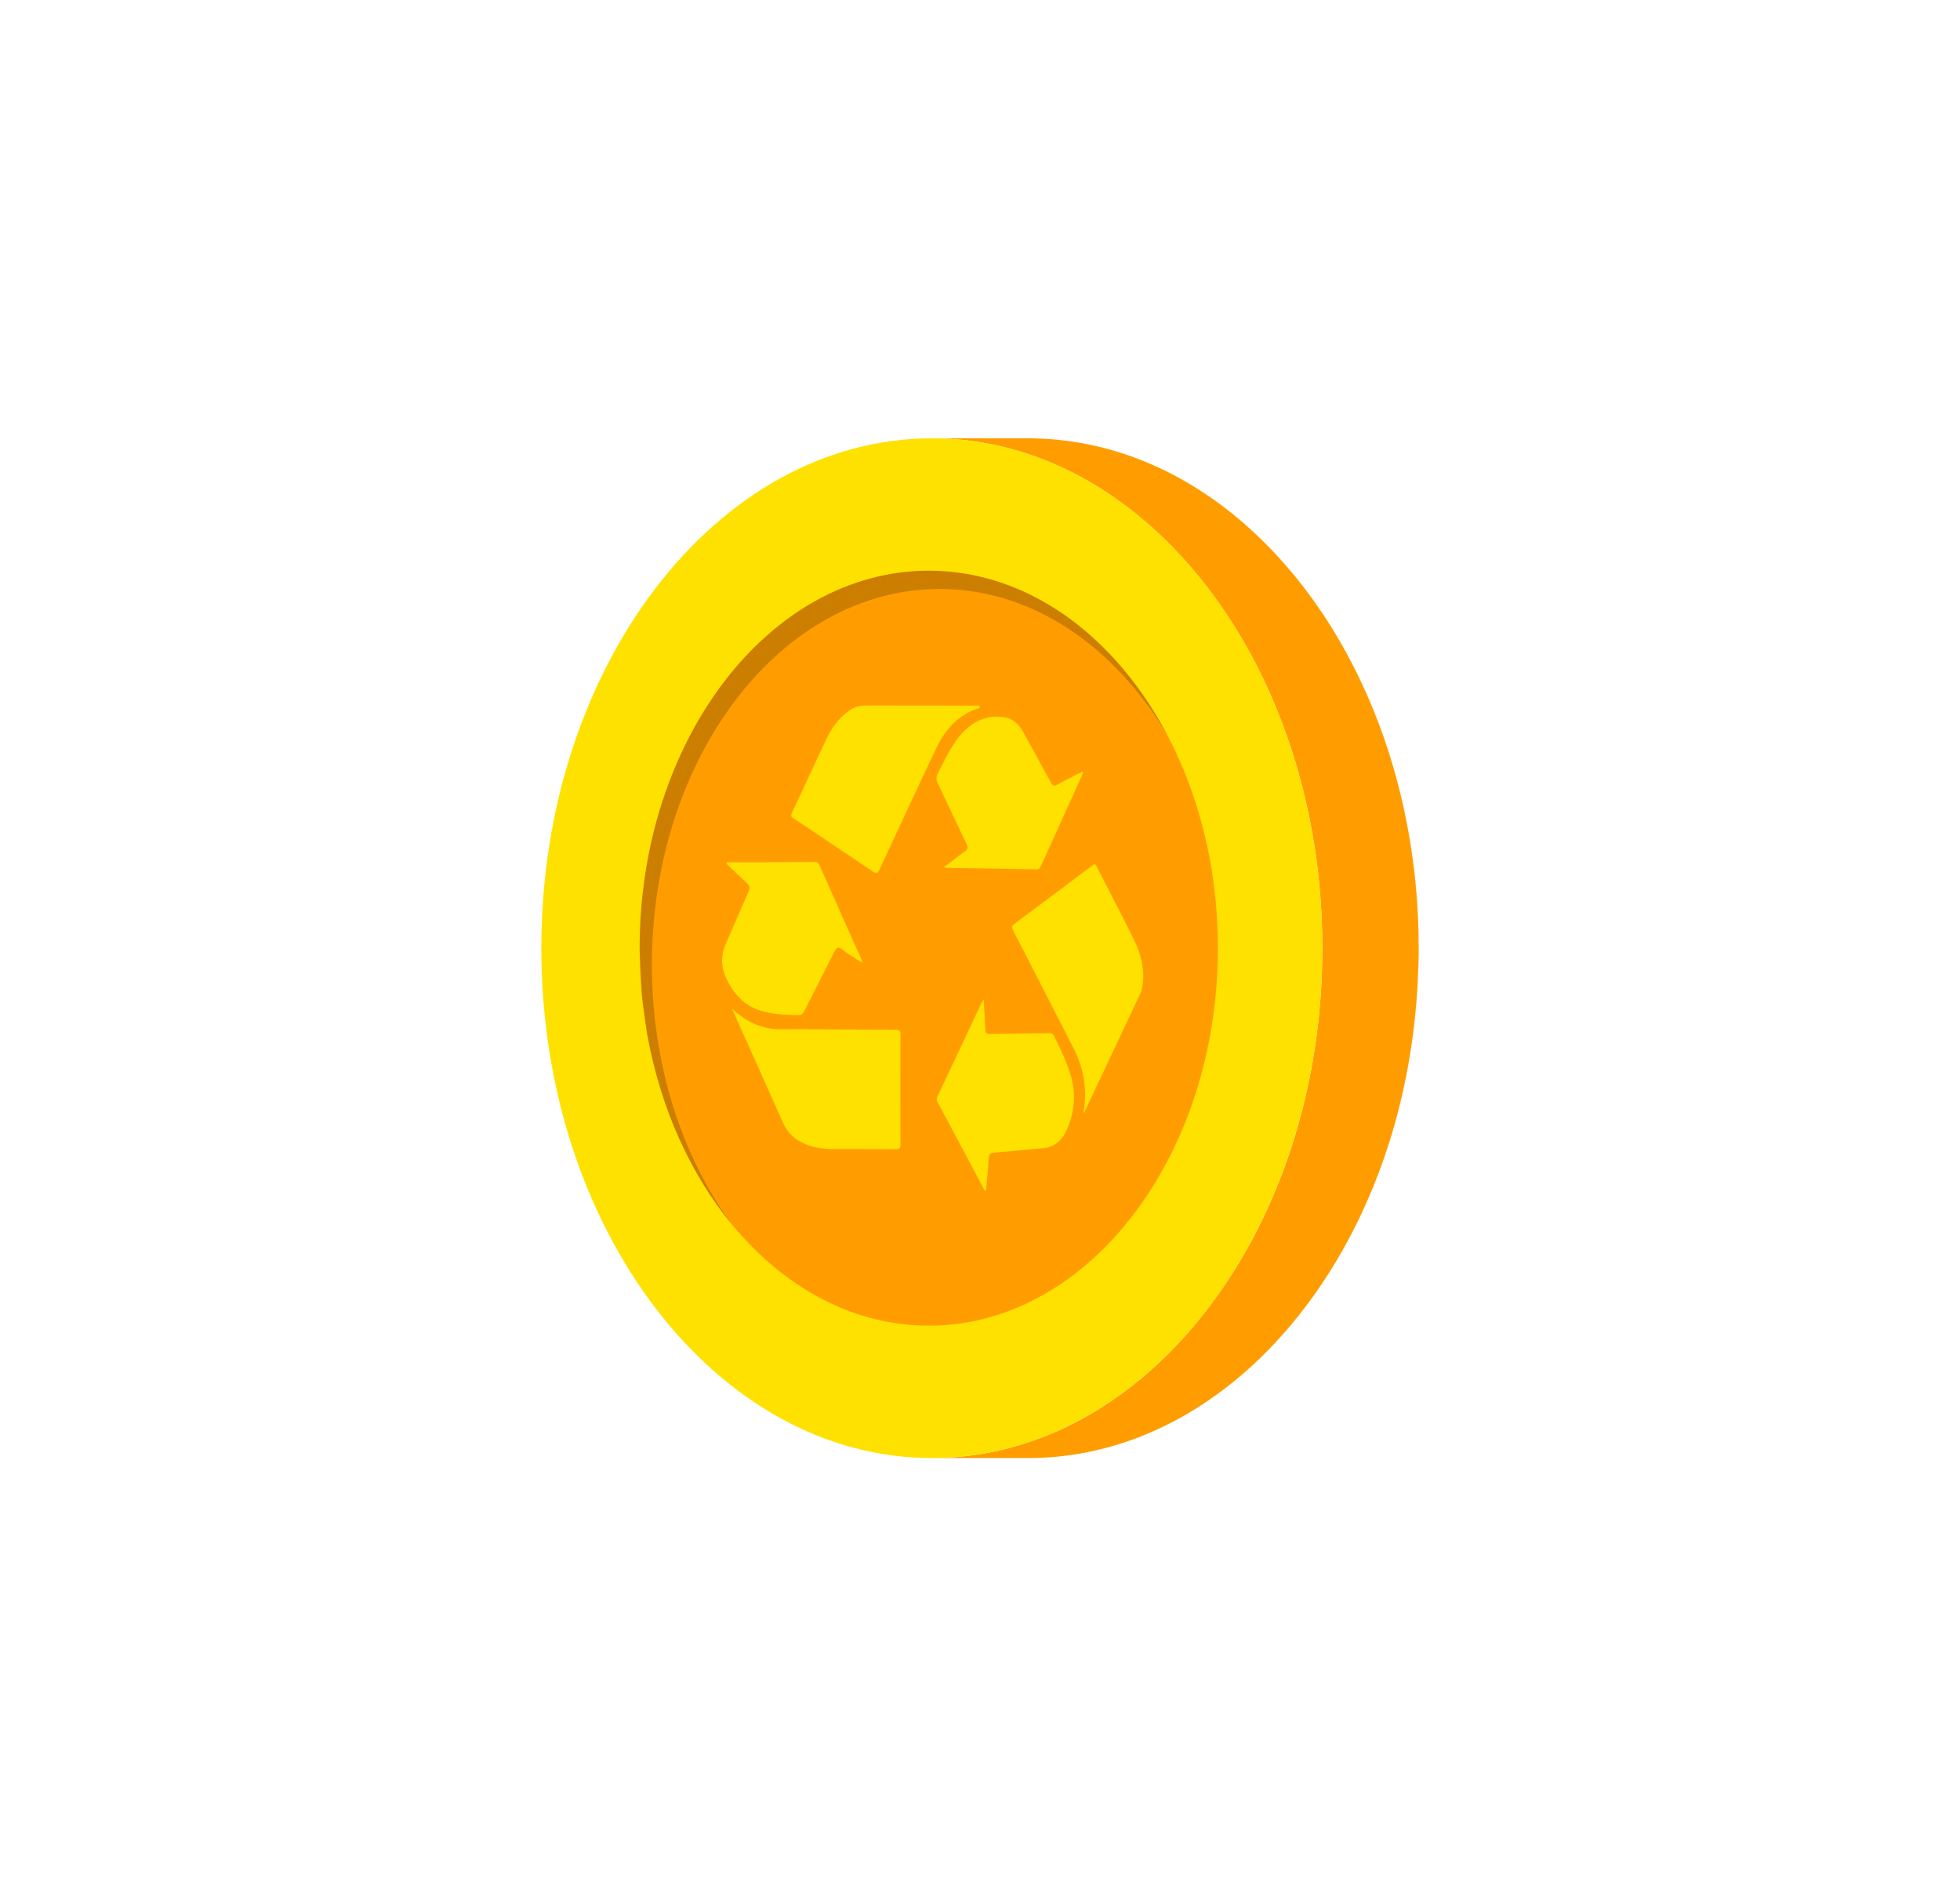 <?xml version="1.0" encoding="UTF-8"?><svg id="graphic" xmlns="http://www.w3.org/2000/svg" viewBox="0 0 917.56 887.62"><defs><style>.cls-1{fill:#ff9d00;}.cls-2{fill:#ffe100;}.cls-3{opacity:.2;}</style></defs><g><path class="cls-1" d="M664,452.91c.05-1.67,.08-3.34,.11-5.02,0-.43,.02-.86,.03-1.29,0-.93,.01-1.85,.01-2.78,0-2.35-.03-4.68-.08-7.01-.02-.73-.04-1.46-.06-2.19-.05-1.62-.1-3.24-.18-4.86-.02-.4-.02-.8-.04-1.2-.03-.56-.07-1.11-.1-1.67-.05-.86-.1-1.73-.15-2.59-.07-1.09-.14-2.19-.22-3.28-.06-.85-.12-1.7-.19-2.55-.09-1.1-.19-2.19-.29-3.29-.08-.83-.15-1.66-.23-2.49-.11-1.12-.24-2.24-.36-3.35-.09-.79-.17-1.59-.27-2.38-.02-.2-.04-.41-.07-.61-.08-.66-.18-1.31-.26-1.97-.15-1.21-.31-2.41-.48-3.61-.12-.87-.25-1.74-.38-2.61-.17-1.16-.35-2.32-.53-3.47-.14-.89-.29-1.77-.44-2.65-.19-1.13-.39-2.26-.59-3.38-.16-.89-.33-1.77-.5-2.66-.21-1.11-.43-2.22-.66-3.33-.18-.88-.36-1.76-.55-2.64-.23-1.1-.48-2.2-.72-3.3-.19-.87-.39-1.73-.59-2.59-.26-1.1-.52-2.2-.79-3.29-.21-.85-.42-1.69-.63-2.53-.28-1.11-.58-2.21-.88-3.32-.22-.81-.43-1.63-.66-2.44-.32-1.14-.65-2.27-.98-3.4-.22-.76-.44-1.53-.67-2.29-.37-1.22-.75-2.44-1.13-3.65-.21-.65-.41-1.31-.62-1.96-.53-1.63-1.07-3.25-1.62-4.86-.08-.22-.15-.45-.23-.68-.64-1.84-1.29-3.66-1.96-5.47-.21-.56-.43-1.11-.64-1.67-.47-1.25-.94-2.49-1.43-3.72-.27-.69-.56-1.38-.84-2.06-.44-1.09-.88-2.17-1.33-3.25-.31-.74-.63-1.46-.94-2.2-.44-1.02-.87-2.03-1.32-3.04-.33-.75-.68-1.5-1.02-2.24-.44-.98-.89-1.95-1.35-2.92-.35-.75-.71-1.5-1.07-2.24-.46-.95-.92-1.89-1.39-2.83-.17-.34-.33-.69-.51-1.04-.22-.43-.44-.85-.66-1.27-.42-.81-.83-1.63-1.26-2.43-.41-.78-.83-1.56-1.24-2.34-.43-.8-.86-1.6-1.3-2.39-.42-.77-.85-1.53-1.28-2.29-.44-.79-.89-1.57-1.34-2.35-.44-.76-.88-1.51-1.33-2.25-.46-.77-.92-1.54-1.39-2.3-.23-.37-.45-.75-.68-1.13-.14-.23-.3-.46-.44-.69-1.29-2.07-2.59-4.12-3.93-6.13-.14-.21-.28-.41-.42-.61-1.25-1.87-2.53-3.71-3.83-5.53-.18-.25-.34-.51-.52-.75-.13-.18-.26-.35-.39-.52-1.23-1.7-2.47-3.37-3.73-5.02-.12-.15-.24-.3-.36-.45-1.16-1.5-2.33-2.98-3.52-4.44-.17-.21-.33-.42-.5-.62-.24-.3-.49-.58-.74-.88-.83-1-1.67-1.99-2.51-2.97-.42-.49-.85-.99-1.28-1.48-.98-1.12-1.97-2.22-2.97-3.31-.23-.25-.45-.52-.69-.77-.05-.06-.11-.11-.16-.17-1.22-1.32-2.45-2.62-3.7-3.9-.24-.25-.48-.48-.72-.73-1.01-1.03-2.03-2.05-3.06-3.05-.11-.1-.21-.21-.32-.32-.4-.38-.8-.75-1.21-1.13-.72-.68-1.43-1.36-2.16-2.03-.54-.5-1.09-.99-1.63-1.48-.71-.64-1.42-1.28-2.14-1.91-.2-.18-.4-.36-.6-.54-.37-.32-.76-.64-1.13-.96-.67-.57-1.35-1.15-2.03-1.71-.59-.49-1.19-.97-1.78-1.46-.68-.55-1.37-1.1-2.05-1.64-.27-.21-.53-.43-.79-.63-.35-.27-.71-.53-1.07-.8-.65-.5-1.3-.99-1.95-1.47-.63-.47-1.27-.93-1.91-1.4-.66-.48-1.32-.95-1.99-1.41-.3-.21-.59-.42-.88-.63-.36-.25-.72-.48-1.08-.72-.64-.43-1.28-.86-1.92-1.29-.67-.44-1.34-.88-2.01-1.31-.64-.41-1.29-.82-1.94-1.23-.29-.18-.59-.38-.88-.56-.39-.24-.78-.46-1.17-.69-.65-.39-1.29-.77-1.94-1.15-.69-.4-1.39-.8-2.08-1.19-.65-.37-1.31-.74-1.97-1.1-.28-.15-.55-.31-.83-.46-.42-.23-.86-.44-1.28-.67-.66-.35-1.31-.69-1.97-1.03-.71-.36-1.43-.71-2.14-1.06-.66-.33-1.33-.65-1.99-.96-.25-.12-.5-.25-.75-.36-.46-.22-.93-.41-1.4-.63-.69-.31-1.37-.62-2.06-.93-.72-.31-1.44-.62-2.17-.92-.69-.29-1.39-.58-2.08-.86-.24-.1-.47-.2-.71-.29-.49-.19-.98-.37-1.47-.55-.71-.27-1.42-.55-2.14-.81-.73-.27-1.46-.52-2.19-.78-.72-.25-1.44-.5-2.16-.74-.23-.08-.47-.16-.7-.24-.47-.15-.94-.29-1.41-.43-.81-.25-1.61-.51-2.42-.74-.7-.21-1.41-.41-2.11-.6-.81-.23-1.62-.45-2.43-.66-.29-.08-.58-.16-.87-.24-.4-.1-.81-.19-1.21-.28-.88-.22-1.76-.42-2.64-.62-.69-.16-1.39-.31-2.08-.45-.88-.19-1.77-.36-2.66-.53-.4-.07-.79-.16-1.18-.24-.29-.05-.58-.09-.87-.14-1-.17-2-.33-3.01-.49-.64-.1-1.29-.2-1.93-.29-1.08-.15-2.17-.28-3.26-.4-.45-.05-.91-.12-1.36-.17-.1-.01-.21-.02-.31-.03-1.79-.18-3.59-.34-5.4-.45-.4-.03-.81-.04-1.21-.06-1.42-.08-2.85-.14-4.28-.18-.26,0-.51-.03-.77-.03-.93-.02-1.87-.03-2.8-.03h-45.12c1.2,0,2.39,.03,3.58,.06,1.43,.04,2.86,.1,4.28,.18,.4,.02,.8,.03,1.2,.06,1.81,.12,3.61,.27,5.4,.45,.56,.06,1.11,.13,1.67,.19,1.09,.13,2.18,.25,3.27,.4,.65,.09,1.29,.19,1.93,.29,1,.15,2.01,.31,3.01,.49,.69,.12,1.37,.25,2.06,.38,.89,.17,1.78,.34,2.66,.53,.7,.15,1.39,.3,2.08,.45,.88,.2,1.76,.41,2.64,.62,.7,.17,1.39,.34,2.08,.52,.81,.21,1.62,.44,2.43,.66,.71,.2,1.41,.39,2.11,.6,.81,.24,1.61,.49,2.42,.74,.7,.22,1.41,.44,2.11,.67,.72,.24,1.44,.49,2.16,.74,.73,.25,1.46,.51,2.19,.78,.72,.26,1.43,.54,2.14,.81,.73,.28,1.45,.56,2.17,.85,.7,.28,1.39,.57,2.08,.86,.72,.3,1.45,.61,2.16,.92,.69,.3,1.38,.61,2.07,.93,.72,.33,1.43,.65,2.14,.99,.67,.32,1.33,.64,2,.97,.71,.35,1.43,.7,2.14,1.06,.66,.34,1.32,.68,1.98,1.03,.7,.37,1.41,.74,2.11,1.13,.66,.36,1.32,.73,1.97,1.1,.69,.39,1.39,.79,2.08,1.19,.65,.38,1.3,.77,1.94,1.16,.68,.41,1.37,.83,2.05,1.25,.65,.4,1.3,.81,1.94,1.23,.67,.43,1.34,.87,2.01,1.31,.64,.42,1.28,.86,1.92,1.29,.65,.45,1.31,.89,1.96,1.35,.67,.47,1.33,.94,1.99,1.42,.64,.46,1.27,.92,1.9,1.39,.66,.49,1.31,.98,1.96,1.48,.62,.47,1.24,.95,1.85,1.43,.69,.54,1.37,1.09,2.06,1.64,.6,.48,1.19,.97,1.78,1.46,.68,.56,1.36,1.14,2.03,1.71,.58,.49,1.16,.99,1.73,1.49,.72,.63,1.43,1.27,2.14,1.91,.54,.49,1.09,.98,1.63,1.48,.73,.67,1.44,1.35,2.16,2.03,.51,.48,1.02,.96,1.53,1.45,1.03,1,2.05,2.02,3.06,3.05,.24,.24,.48,.48,.72,.73,1.25,1.28,2.48,2.58,3.7,3.9,.29,.31,.57,.63,.85,.94,1,1.09,1.99,2.2,2.97,3.31,.43,.49,.85,.98,1.28,1.48,.84,.98,1.68,1.97,2.51,2.97,.41,.5,.82,1,1.23,1.5,1.19,1.46,2.36,2.94,3.52,4.44,.12,.15,.24,.3,.36,.45,1.26,1.65,2.51,3.33,3.73,5.02,.31,.42,.61,.85,.91,1.28,1.3,1.82,2.57,3.66,3.83,5.53,.14,.21,.28,.41,.42,.61,1.34,2.01,2.65,4.06,3.93,6.13,.38,.6,.75,1.21,1.12,1.81,.47,.76,.93,1.53,1.39,2.3,.44,.75,.89,1.5,1.32,2.25,.45,.78,.9,1.56,1.34,2.35,.43,.76,.86,1.53,1.28,2.29,.44,.79,.87,1.59,1.3,2.39,.42,.78,.83,1.56,1.24,2.34,.42,.81,.84,1.62,1.26,2.43,.39,.77,.78,1.54,1.17,2.31,.47,.94,.93,1.89,1.39,2.83,.36,.75,.72,1.49,1.07,2.24,.45,.97,.9,1.94,1.35,2.92,.34,.75,.68,1.49,1.02,2.24,.45,1.01,.89,2.02,1.32,3.04,.31,.73,.63,1.46,.94,2.2,.45,1.08,.89,2.16,1.33,3.25,.28,.69,.56,1.37,.84,2.06,.49,1.23,.96,2.48,1.43,3.72,.21,.56,.43,1.11,.64,1.67,.67,1.81,1.33,3.63,1.96,5.47,.08,.22,.15,.45,.22,.67,.56,1.61,1.1,3.24,1.63,4.87,.21,.65,.41,1.3,.61,1.95,.38,1.22,.77,2.44,1.14,3.66,.23,.76,.45,1.53,.67,2.29,.33,1.13,.66,2.26,.98,3.4,.23,.81,.44,1.63,.66,2.44,.3,1.1,.59,2.21,.88,3.32,.22,.84,.42,1.69,.63,2.53,.27,1.09,.54,2.19,.79,3.28,.2,.87,.4,1.74,.6,2.61,.24,1.09,.49,2.19,.72,3.28,.19,.88,.37,1.76,.55,2.65,.22,1.1,.44,2.21,.65,3.32,.17,.89,.34,1.77,.5,2.66,.2,1.12,.4,2.25,.59,3.37,.15,.89,.3,1.77,.45,2.66,.18,1.15,.36,2.3,.53,3.45,.13,.88,.26,1.75,.39,2.63,.17,1.19,.32,2.39,.47,3.59,.11,.87,.23,1.73,.33,2.6,.09,.78,.18,1.57,.26,2.36,.12,1.12,.25,2.24,.36,3.37,.08,.83,.16,1.66,.23,2.48,.1,1.1,.2,2.19,.29,3.29,.07,.85,.13,1.7,.19,2.55,.08,1.09,.16,2.18,.22,3.28,.05,.86,.1,1.72,.15,2.59,.05,.95,.1,1.91,.14,2.87,.07,1.61,.13,3.23,.18,4.86,.02,.73,.05,1.46,.06,2.19,.05,2.33,.09,4.67,.09,7.01,0,1.37-.02,2.72-.04,4.08-.02,1.67-.06,3.34-.11,5.01-.02,.73-.04,1.46-.06,2.19-.08,2.31-.18,4.62-.32,6.92,0,.04,0,.08,0,.11-.13,2.17-.28,4.33-.45,6.48-.06,.7-.12,1.39-.18,2.09-.13,1.46-.25,2.91-.4,4.36-.09,.88-.19,1.75-.28,2.62-.13,1.19-.26,2.37-.4,3.55-.11,.9-.23,1.8-.34,2.7-.15,1.16-.31,2.31-.47,3.46-.13,.92-.27,1.85-.41,2.77-.16,1.05-.32,2.1-.49,3.15-.15,.93-.31,1.86-.47,2.79-.18,1.04-.36,2.08-.55,3.12-.17,.94-.35,1.88-.53,2.81-.18,.95-.37,1.9-.56,2.85-.19,.95-.39,1.9-.59,2.85-.2,.94-.41,1.88-.62,2.81-.21,.95-.43,1.89-.65,2.83-.21,.91-.43,1.83-.65,2.74-.23,.94-.46,1.88-.7,2.82-.23,.91-.47,1.81-.7,2.71-.25,.94-.5,1.87-.76,2.8-.24,.87-.49,1.75-.73,2.62-.27,.93-.54,1.86-.81,2.79-.26,.86-.52,1.72-.78,2.58-.28,.92-.57,1.84-.86,2.76-.27,.86-.55,1.71-.83,2.56-.3,.91-.61,1.82-.91,2.72-.29,.85-.58,1.7-.88,2.54-.31,.89-.63,1.78-.96,2.67-.31,.85-.62,1.69-.93,2.53-.33,.88-.66,1.76-1,2.63-.32,.84-.65,1.67-.98,2.5-.34,.85-.68,1.69-1.03,2.53-.36,.87-.72,1.74-1.08,2.61-.35,.83-.71,1.65-1.06,2.48-.37,.86-.75,1.72-1.13,2.57-.36,.8-.72,1.6-1.09,2.4-.41,.89-.82,1.78-1.24,2.66-.37,.79-.75,1.57-1.12,2.35-.42,.88-.85,1.75-1.28,2.62-.38,.76-.76,1.52-1.15,2.28-.46,.91-.93,1.81-1.4,2.71-.39,.74-.78,1.48-1.18,2.21-.48,.89-.97,1.78-1.46,2.67-.39,.71-.78,1.41-1.18,2.11-.61,1.07-1.22,2.12-1.84,3.18-.35,.59-.69,1.19-1.05,1.78-.74,1.24-1.5,2.47-2.27,3.7-.24,.38-.47,.77-.71,1.14-1.05,1.67-2.12,3.31-3.21,4.94-.3,.46-.62,.9-.92,1.36-.8,1.18-1.6,2.34-2.41,3.5-.37,.53-.75,1.05-1.12,1.57-.92,1.29-1.86,2.56-2.8,3.82-.33,.44-.66,.88-.99,1.32-1.25,1.64-2.51,3.26-3.79,4.85-.17,.21-.34,.41-.51,.62-1.34,1.66-2.71,3.28-4.09,4.89-.33,.38-.65,.76-.98,1.14-1.5,1.71-3.02,3.4-4.56,5.05-.53,.57-1.08,1.14-1.62,1.7-.57,.59-1.13,1.19-1.7,1.77-.58,.59-1.17,1.17-1.75,1.76-.58,.57-1.15,1.15-1.73,1.72-.59,.57-1.19,1.14-1.79,1.7-.59,.56-1.17,1.12-1.76,1.66-.6,.56-1.21,1.1-1.82,1.65-.6,.54-1.19,1.08-1.8,1.61-1.07,.94-2.14,1.86-3.22,2.77-.15,.12-.3,.24-.44,.37-.97,.81-1.95,1.6-2.93,2.39-.34,.27-.69,.54-1.03,.82-.86,.68-1.72,1.34-2.59,2-.3,.23-.6,.46-.91,.69-1.14,.86-2.29,1.7-3.45,2.52-.2,.15-.41,.29-.62,.43-.97,.68-1.94,1.36-2.92,2.02-.36,.24-.72,.48-1.09,.73-.91,.6-1.82,1.2-2.74,1.78-.3,.19-.6,.38-.89,.57-1.19,.75-2.39,1.48-3.6,2.2-.25,.15-.5,.29-.74,.43-.98,.57-1.96,1.14-2.95,1.69-.38,.21-.76,.42-1.13,.63-.96,.53-1.93,1.04-2.9,1.55-.29,.15-.57,.3-.86,.45-1.24,.64-2.48,1.25-3.73,1.85-.29,.14-.58,.27-.87,.41-.99,.47-1.98,.93-2.98,1.37-.39,.17-.78,.35-1.17,.52-1.02,.45-2.05,.89-3.09,1.31-.26,.11-.53,.22-.79,.33-1.28,.52-2.56,1.02-3.86,1.5-.32,.12-.65,.24-.97,.35-1,.37-2,.72-3,1.06-.4,.14-.81,.28-1.21,.41-1.09,.36-2.19,.71-3.29,1.05-.23,.07-.46,.15-.69,.21-1.32,.4-2.64,.77-3.97,1.13-.35,.1-.71,.18-1.06,.28-1.01,.27-2.03,.52-3.05,.77-.41,.1-.82,.19-1.22,.29-1.17,.27-2.35,.53-3.54,.77-.18,.04-.36,.08-.54,.11-1.35,.27-2.71,.52-4.07,.75-.38,.06-.76,.12-1.14,.18-1.03,.17-2.06,.32-3.09,.46-.41,.06-.83,.12-1.24,.17-1.27,.16-2.55,.31-3.83,.44-.11,.01-.22,.03-.34,.04-1.38,.14-2.77,.25-4.17,.35-.4,.03-.8,.05-1.2,.07-1.05,.06-2.1,.12-3.15,.16-.41,.02-.82,.03-1.23,.05-1.41,.04-2.82,.07-4.24,.07h45.12c1.42,0,2.83-.03,4.24-.07,.41-.01,.82-.03,1.23-.05,1.05-.04,2.1-.09,3.15-.16,.4-.02,.8-.05,1.2-.07,1.39-.1,2.78-.21,4.17-.35,.11-.01,.23-.03,.34-.04,1.28-.13,2.55-.28,3.82-.44,.41-.05,.83-.11,1.24-.17,1.03-.14,2.06-.3,3.09-.46,.38-.06,.76-.12,1.14-.18,1.36-.23,2.72-.48,4.07-.75,.18-.04,.36-.08,.55-.12,1.18-.24,2.36-.5,3.53-.77,.41-.09,.82-.19,1.22-.29,1.02-.24,2.04-.5,3.05-.77,.35-.09,.71-.18,1.06-.28,1.33-.36,2.65-.73,3.97-1.13,.23-.07,.46-.14,.69-.21,1.1-.34,2.2-.69,3.29-1.05,.4-.13,.81-.27,1.21-.41,1-.34,2-.7,3-1.06,.33-.12,.65-.23,.98-.36,1.29-.48,2.58-.98,3.85-1.5,.27-.11,.53-.22,.8-.33,1.03-.42,2.06-.86,3.08-1.31,.39-.17,.78-.35,1.17-.52,.99-.45,1.98-.9,2.97-1.37,.29-.14,.58-.27,.87-.41,1.25-.6,2.49-1.22,3.73-1.85,.29-.15,.58-.3,.87-.46,.97-.5,1.93-1.02,2.89-1.55,.38-.21,.76-.42,1.14-.63,.99-.55,1.97-1.11,2.94-1.68,.25-.15,.5-.29,.75-.44,1.21-.71,2.4-1.45,3.59-2.19,.3-.19,.6-.38,.9-.58,.92-.58,1.83-1.17,2.73-1.78,.36-.24,.73-.48,1.09-.73,.98-.66,1.95-1.33,2.92-2.01,.21-.14,.41-.29,.62-.43,1.16-.82,2.31-1.67,3.45-2.52,.3-.23,.6-.46,.91-.69,.87-.66,1.73-1.32,2.59-2,.34-.27,.69-.54,1.03-.82,.98-.78,1.95-1.58,2.92-2.38,.15-.13,.3-.25,.45-.37,.96-.8,1.9-1.61,2.85-2.44,.13-.11,.25-.22,.37-.33,.6-.53,1.2-1.07,1.8-1.61,.61-.55,1.22-1.09,1.82-1.65,.59-.55,1.18-1.11,1.76-1.66,.6-.57,1.19-1.13,1.79-1.7,.58-.57,1.16-1.14,1.73-1.72,.59-.58,1.17-1.16,1.75-1.76,.57-.58,1.14-1.18,1.7-1.77,.45-.47,.9-.92,1.34-1.4,.09-.1,.18-.2,.27-.3,1.54-1.65,3.06-3.34,4.56-5.05,.33-.38,.65-.76,.98-1.14,1.39-1.61,2.76-3.24,4.1-4.9,.12-.15,.25-.3,.37-.45,.04-.05,.08-.11,.13-.16,1.28-1.59,2.54-3.21,3.79-4.85,.33-.44,.66-.88,.99-1.32,.94-1.26,1.88-2.53,2.8-3.82,.21-.29,.43-.57,.64-.87,.16-.23,.32-.47,.49-.71,.81-1.16,1.62-2.32,2.41-3.5,.31-.45,.62-.9,.92-1.36,1.08-1.63,2.16-3.27,3.21-4.94,.03-.05,.06-.09,.09-.14,.21-.33,.41-.67,.62-1.01,.76-1.22,1.52-2.45,2.27-3.7,.35-.59,.7-1.19,1.05-1.78,.62-1.05,1.23-2.11,1.84-3.18,.15-.26,.3-.51,.44-.77,.25-.44,.49-.9,.74-1.34,.49-.89,.98-1.77,1.46-2.67,.4-.73,.79-1.47,1.18-2.21,.47-.9,.94-1.8,1.4-2.71,.19-.38,.4-.76,.59-1.14,.19-.38,.37-.76,.56-1.14,.43-.87,.86-1.74,1.28-2.62,.38-.78,.75-1.56,1.12-2.35,.42-.88,.83-1.77,1.24-2.66,.21-.46,.43-.92,.64-1.39,.15-.34,.29-.68,.44-1.01,.38-.85,.75-1.71,1.13-2.57,.36-.82,.71-1.65,1.06-2.48,.37-.87,.72-1.74,1.08-2.61,.21-.51,.43-1.02,.63-1.53,.13-.33,.26-.67,.39-1,.33-.83,.65-1.67,.98-2.5,.34-.87,.67-1.75,1-2.63,.31-.84,.62-1.69,.93-2.53,.19-.52,.38-1.03,.57-1.55,.13-.37,.25-.75,.39-1.12,.3-.84,.59-1.69,.88-2.54,.31-.9,.61-1.81,.91-2.71,.28-.86,.56-1.71,.83-2.57,.16-.5,.33-.99,.48-1.49,.13-.42,.25-.84,.38-1.26,.26-.86,.52-1.72,.78-2.58,.28-.93,.55-1.86,.81-2.79,.25-.87,.49-1.74,.73-2.62,.13-.47,.27-.93,.39-1.4,.13-.46,.24-.93,.36-1.4,.24-.9,.47-1.81,.71-2.71,.24-.94,.47-1.88,.7-2.82,.22-.91,.44-1.82,.65-2.74,.11-.45,.22-.9,.32-1.36,.11-.49,.21-.99,.32-1.48,.21-.94,.41-1.87,.61-2.81,.2-.95,.4-1.9,.59-2.85,.19-.95,.38-1.89,.56-2.85,.09-.45,.18-.9,.27-1.36,.09-.48,.17-.97,.26-1.45,.19-1.04,.37-2.08,.55-3.12,.16-.93,.32-1.86,.47-2.79,.17-1.05,.33-2.1,.49-3.15,.08-.52,.17-1.03,.24-1.55,.06-.4,.11-.81,.16-1.21,.16-1.15,.32-2.31,.47-3.46,.12-.9,.23-1.8,.34-2.7,.14-1.18,.27-2.37,.4-3.55,.07-.63,.15-1.25,.21-1.87,.03-.25,.04-.5,.07-.75,.15-1.45,.28-2.91,.4-4.37,.06-.69,.13-1.38,.18-2.07,.17-2.15,.32-4.32,.45-6.49h0s0-.08,0-.11c.13-2.3,.23-4.61,.32-6.92,.03-.73,.04-1.46,.06-2.19Z"/><path class="cls-2" d="M436.22,205.17c100.79,0,182.81,107.06,182.81,238.65s-82.01,238.65-182.81,238.65-182.81-107.06-182.81-238.65,82.01-238.65,182.81-238.65Z"/><path class="cls-1" d="M434.8,267.11c74.64,0,135.35,79.27,135.35,176.7s-60.72,176.7-135.35,176.7-135.36-79.27-135.36-176.7,60.72-176.7,135.36-176.7Z"/><path class="cls-3" d="M521.27,307.98c-.23-.25-.46-.5-.81-.87-.22-.23-.44-.47-.75-.8-.49-.52-.99-1.04-6.76-6.68-.59-.55-1.19-1.09-3.22-2.89-12.64-11.01-26.77-19.32-42.01-24.32-.25-.08-.51-.17-.79-.25-1.05-.33-2.1-.65-4.16-1.24-.75-.21-1.51-.41-5.11-1.27-.4-.09-.79-.17-4.33-.87-.26-.05-.52-.09-4.72-.74-.29-.04-.6-.08-4.22-.47-.32-.03-.64-.06-1.18-.1-.26-.02-.51-.04-3.12-.2-.33-.02-.65-.03-1.08-.05-.29-.01-.58-.02-3.24-.08-.33,0-.66,0-.99,0-74.63,0-135.35,79.24-135.35,176.69,0,.39,0,.78,1.09,22.47,.04,.37,.07,.74,2.4,17.48,.06,.32,.11,.64,.18,1.01,6.31,34.59,20.44,65.28,39.66,88.5-23.28-31.61-37.58-74.54-37.58-121.73,0-96.99,60.43-175.88,134.72-175.88,43.22,0,81.75,26.71,106.43,68.15-7.06-13.37-15.49-25.42-25.06-35.83Z"/></g><g><path class="cls-2" d="M458.59,331.39c-9.23,2.71-15.87,9.41-20.46,19.16-8.82,18.71-17.61,37.44-26.3,56.23-1,2.16-1.7,2.2-3.37,1.07-12.19-8.27-24.44-16.42-36.67-24.6-.88-.59-1.99-.8-1.09-2.71,5.49-11.61,10.78-23.37,16.34-34.93,2.65-5.53,6.21-10.2,10.98-13.29,2.18-1.41,4.47-2.09,7-2.08,17.83,.07,35.67,.04,53.5,.04l.07,1.13Z"/><path class="cls-2" d="M507.07,521.43c2.12-11.18,.35-21.26-4.47-30.69-9.39-18.4-18.8-36.79-28.27-55.13-.87-1.69-.62-2.31,.69-3.29,12.04-8.94,24.03-17.97,36.04-26.96,.79-.59,1.45-1.57,2.33,.17,5.8,11.49,11.83,22.83,17.5,34.41,3.13,6.38,5.05,13.33,4.01,20.98-.21,1.55-.55,3.02-1.2,4.4-8.55,18.14-17.1,36.29-25.65,54.42-.28,.59-.65,1.12-.98,1.68Z"/><path class="cls-2" d="M342.72,472.11c6.91,6.5,14.51,9.82,23.17,9.67,4.19-.07,8.38-.06,12.57-.03,13.71,.1,27.42,.27,41.13,.3,1.67,0,1.97,.66,1.97,2.5-.06,16.96-.07,33.92,.01,50.87,.01,2.16-.54,2.5-2.17,2.49-9.67-.09-19.35,0-29.02-.04-5.91-.02-11.7-.85-17.02-4.27-2.95-1.9-5.23-4.52-6.84-8.16-7.51-16.95-15.13-33.82-22.71-50.72-.38-.85-.72-1.74-1.08-2.6Z"/><path class="cls-2" d="M340.23,403.61c5.52,0,11.05,.02,16.57,0,8.07-.03,16.15-.09,24.22-.14,1.07,0,1.94-.05,2.61,1.46,6.55,14.86,13.19,29.67,19.8,44.5,.09,.21,.1,.47,.25,1.27-3.35-2.21-6.49-3.99-9.35-6.27-2.05-1.63-2.82-.86-3.91,1.34-4.55,9.2-9.28,18.27-13.88,27.43-.71,1.41-1.46,1.98-2.87,1.95-6.02-.16-12.04-.28-17.9-2.18-7.23-2.35-12.54-7.74-16.04-15.58-2.3-5.15-2.26-10.47,.1-15.76,3.59-8.05,7-16.23,10.61-24.28,.84-1.88,.52-2.82-.78-4-3.25-2.94-6.4-6.03-9.58-9.06l.16-.67Z"/><path class="cls-2" d="M507.09,361.6c-1.06,2.38-2.11,4.77-3.19,7.14-5.46,12.05-10.92,24.09-16.38,36.14-.51,1.12-.88,2.08-2.3,2.04-14.09-.31-28.18-.5-42.28-.73-.2,0-.39-.1-1.07-.29,3.46-2.6,6.53-5.05,9.72-7.25,1.49-1.03,1.73-1.85,.84-3.7-4.53-9.42-8.9-18.96-13.43-28.38-.84-1.75-.77-2.96,.08-4.65,2.98-5.86,5.77-11.89,9.74-16.89,5.91-7.42,13.15-10.67,21.67-9.22,3.75,.64,6.54,3.2,8.62,7,4.25,7.81,8.58,15.56,12.81,23.39,.81,1.49,1.46,1.89,2.91,1.1,3.91-2.16,7.91-4.08,11.87-6.1l.39,.39Z"/><path class="cls-2" d="M460.49,467.75c.27,4.9,.6,9.25,.73,13.61,.05,1.93,.42,2.67,2.2,2.63,9.14-.22,18.29-.26,27.43-.37,1-.01,1.87-.11,2.53,1.22,3.12,6.29,6.28,12.54,8.16,19.58,2.21,8.31,1.34,16.32-1.91,23.94-2.35,5.51-6.13,8.67-11.42,9.1-7.6,.62-15.19,1.48-22.79,2.03-1.83,.13-2.44,.8-2.57,2.97-.3,4.99-.84,9.95-1.29,14.93-.83,0-.92-.78-1.17-1.25-7.07-13.25-14.12-26.53-21.19-39.78-.55-1.02-.98-1.81-.33-3.18,6.99-14.7,13.89-29.45,20.83-44.18,.13-.28,.33-.52,.81-1.25Z"/></g></svg>